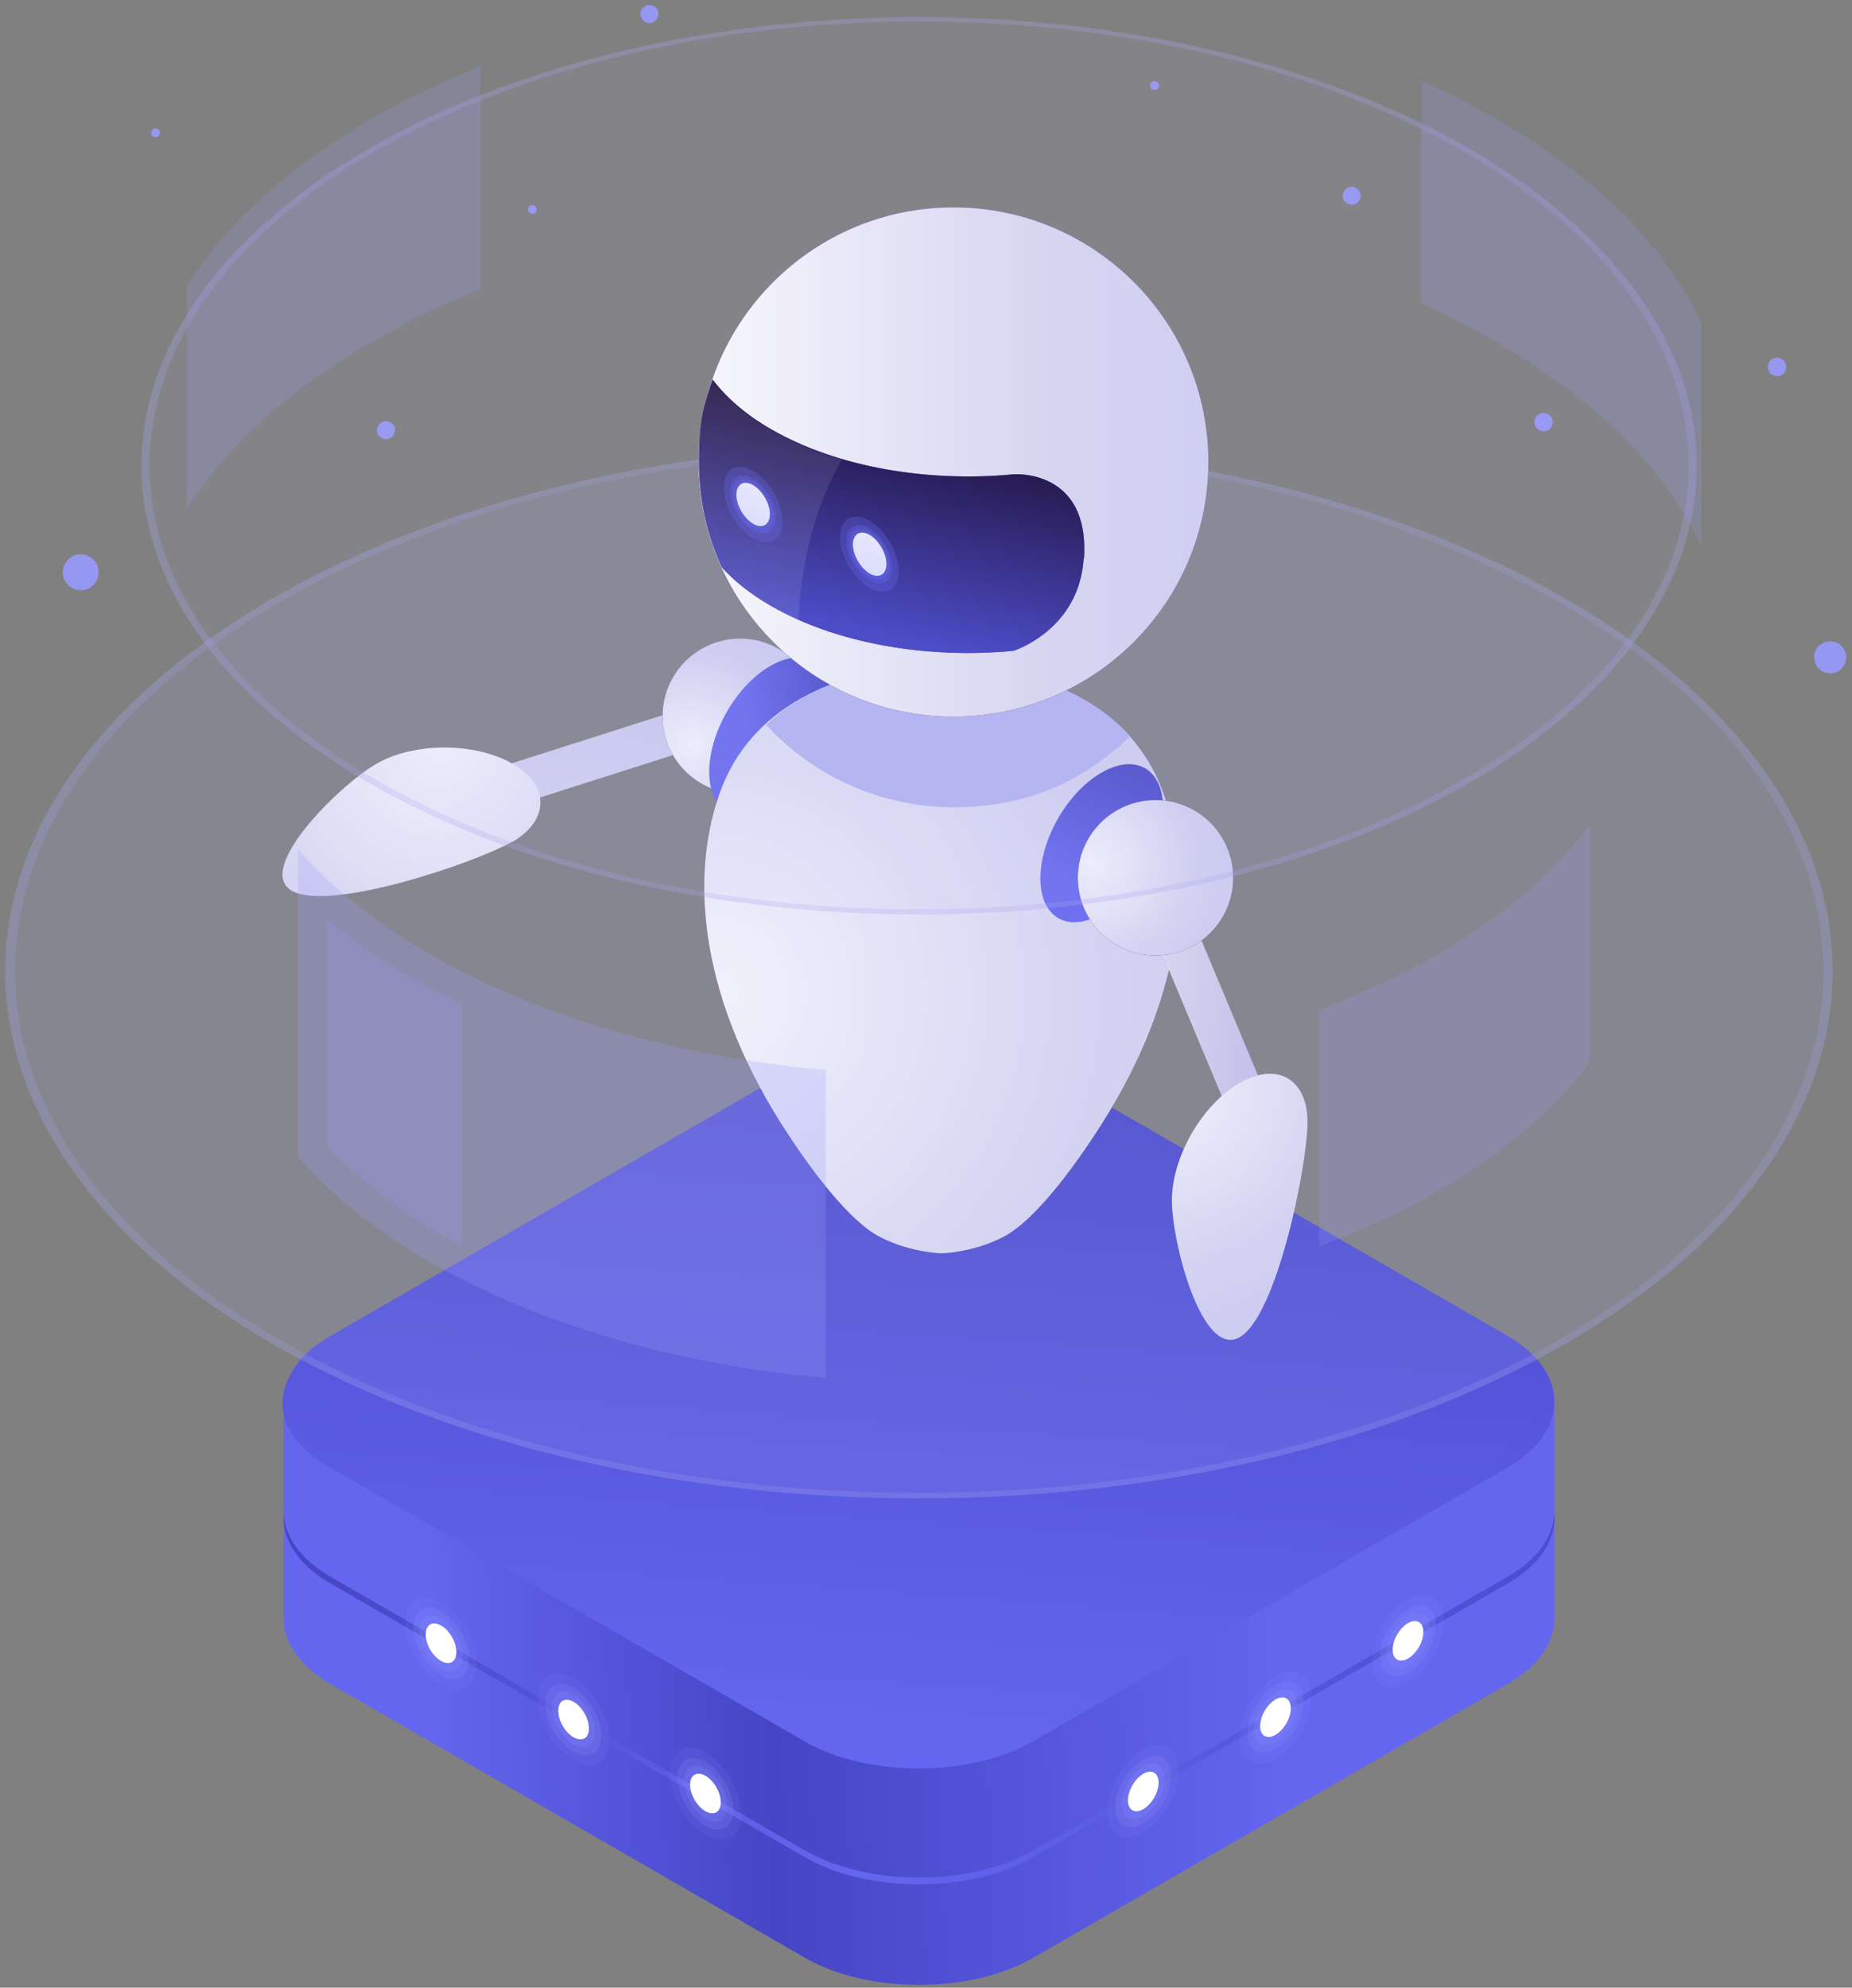 <svg width="356" height="382" viewBox="0 0 356 382" fill="none" xmlns="http://www.w3.org/2000/svg">
<rect x="0" y="0" width="356" height="382" fill="#808080" stroke="none"/>
<g clip-path="url(#clip0_6657_4640)">
<path d="M298.819 311.02C298.819 315.605 295.806 320.189 289.78 323.66L198.611 376.253C186.56 383.196 166.78 383.196 154.729 376.253L63.56 323.66C57.534 320.189 54.522 315.605 54.522 311.02V268.055C54.783 266.352 55.569 264.584 56.748 262.815C58.255 264.977 60.547 267.073 63.625 268.841L154.795 321.434C166.846 328.376 186.625 328.376 198.676 321.434L289.846 268.841C292.924 267.073 295.216 265.042 296.657 262.815C298.033 264.78 298.753 266.942 298.819 269.037V311.02Z" fill="url(#paint0_linear_6657_4640)"/>
<path d="M298.753 291.175C298.426 295.497 295.478 299.755 289.78 303.029L198.611 355.622C186.56 362.564 166.78 362.564 154.729 355.622L63.56 303.029C57.534 299.558 54.522 294.973 54.522 290.389V291.699C54.522 296.283 57.534 300.868 63.56 304.339L154.729 356.932C166.78 363.874 186.56 363.874 198.611 356.932L289.78 304.339C295.806 300.868 298.819 296.283 298.819 291.699V291.175H298.753Z" fill="url(#paint1_linear_6657_4640)"/>
<path opacity="0.1" d="M117.135 334.402C117.135 338.79 114.057 340.558 110.258 338.397C106.459 336.17 103.381 330.865 103.381 326.477C103.381 322.088 106.459 320.32 110.258 322.481C114.057 324.708 117.135 330.013 117.135 334.402Z" fill="#8D94FF"/>
<path opacity="0.2" d="M115.563 333.55C115.563 336.956 113.139 338.331 110.192 336.628C107.245 334.926 104.821 330.799 104.821 327.394C104.821 323.988 107.245 322.613 110.192 324.315C113.139 326.018 115.563 330.144 115.563 333.55Z" fill="#8D94FF"/>
<path opacity="0.2" d="M114.384 332.829C114.384 335.449 112.55 336.562 110.258 335.253C107.966 333.943 106.132 330.733 106.132 328.048C106.132 325.363 107.966 324.315 110.258 325.625C112.55 326.935 114.384 330.144 114.384 332.829Z" fill="#8D94FF"/>
<path d="M113.205 332.174C113.205 334.074 111.895 334.794 110.258 333.877C108.62 332.96 107.311 330.668 107.311 328.769C107.311 326.869 108.62 326.149 110.258 327.066C111.895 327.983 113.205 330.275 113.205 332.174Z" fill="white"/>
<path opacity="0.1" d="M142.547 348.68C142.547 353.068 139.469 354.836 135.67 352.675C131.871 350.448 128.793 345.143 128.793 340.755C128.793 336.367 131.871 334.598 135.67 336.76C139.469 338.987 142.547 344.292 142.547 348.68Z" fill="#8D94FF"/>
<path opacity="0.2" d="M140.975 347.829C140.975 351.234 138.551 352.61 135.604 350.907C132.657 349.204 130.233 345.078 130.233 341.672C130.233 338.266 132.657 336.891 135.604 338.594C138.551 340.297 140.975 344.423 140.975 347.829Z" fill="#8D94FF"/>
<path opacity="0.2" d="M139.796 347.108C139.796 349.727 137.962 350.841 135.67 349.531C133.378 348.221 131.544 345.012 131.544 342.326C131.544 339.641 133.378 338.593 135.67 339.903C137.962 341.213 139.796 344.422 139.796 347.108Z" fill="#8D94FF"/>
<path d="M138.552 346.387C138.552 348.287 137.242 349.007 135.605 348.09C133.967 347.173 132.657 344.881 132.657 342.982C132.657 341.082 133.967 340.362 135.605 341.279C137.242 342.196 138.552 344.488 138.552 346.387Z" fill="white"/>
<path opacity="0.1" d="M91.657 319.796C91.657 324.184 88.579 325.953 84.78 323.791C80.982 321.564 77.903 316.259 77.903 311.871C77.903 307.483 80.982 305.715 84.78 307.876C88.579 310.103 91.657 315.408 91.657 319.796Z" fill="#8D94FF"/>
<path opacity="0.2" d="M90.151 318.879C90.151 322.285 87.728 323.66 84.781 321.958C81.834 320.255 79.41 316.129 79.41 312.723C79.41 309.317 81.834 307.942 84.781 309.644C87.728 311.347 90.151 315.474 90.151 318.879Z" fill="#8D94FF"/>
<path opacity="0.2" d="M88.907 318.224C88.907 320.844 87.073 321.957 84.781 320.647C82.488 319.337 80.654 316.128 80.654 313.443C80.654 310.757 82.488 309.709 84.781 311.019C87.073 312.329 88.907 315.539 88.907 318.224Z" fill="#8D94FF"/>
<path d="M87.728 317.503C87.728 319.403 86.418 320.123 84.78 319.206C83.143 318.289 81.833 315.997 81.833 314.098C81.833 312.198 83.143 311.478 84.78 312.395C86.418 313.312 87.728 315.604 87.728 317.503Z" fill="white"/>
<path opacity="0.1" d="M219.766 336.301C223.564 334.074 226.643 335.908 226.643 340.296C226.643 344.685 223.564 350.055 219.766 352.216C215.967 354.443 212.889 352.609 212.889 348.221C212.889 343.833 215.967 338.462 219.766 336.301Z" fill="#8D94FF"/>
<path opacity="0.2" d="M219.766 338.135C222.713 336.432 225.137 337.807 225.137 341.213C225.137 344.619 222.713 348.745 219.766 350.448C216.819 352.151 214.396 350.775 214.396 347.37C214.396 343.964 216.819 339.838 219.766 338.135Z" fill="#8D94FF"/>
<path opacity="0.2" d="M219.766 339.445C222.058 338.135 223.892 339.183 223.892 341.868C223.892 344.488 222.058 347.763 219.766 349.073C217.474 350.383 215.64 349.335 215.64 346.65C215.64 344.03 217.474 340.755 219.766 339.445Z" fill="#8D94FF"/>
<path d="M219.766 340.886C221.403 339.969 222.713 340.69 222.713 342.589C222.713 344.488 221.403 346.715 219.766 347.698C218.128 348.614 216.818 347.894 216.818 345.995C216.818 344.095 218.128 341.868 219.766 340.886Z" fill="white"/>
<path opacity="0.1" d="M245.178 322.088C248.977 319.861 252.055 321.695 252.055 326.083C252.055 330.472 248.977 335.842 245.178 338.004C241.379 340.23 238.301 338.397 238.301 334.008C238.301 329.62 241.379 324.25 245.178 322.088Z" fill="#8D94FF"/>
<path opacity="0.2" d="M245.178 323.856C248.125 322.154 250.549 323.529 250.549 326.935C250.549 330.34 248.125 334.467 245.178 336.169C242.231 337.872 239.808 336.497 239.808 333.091C239.808 329.685 242.231 325.559 245.178 323.856Z" fill="#8D94FF"/>
<path opacity="0.2" d="M245.178 325.232C247.47 323.922 249.304 324.97 249.304 327.656C249.304 330.275 247.47 333.55 245.178 334.86C242.886 336.17 241.052 335.122 241.052 332.437C241.052 329.817 242.886 326.542 245.178 325.232Z" fill="#8D94FF"/>
<path d="M245.178 326.608C246.815 325.691 248.125 326.411 248.125 328.311C248.125 330.21 246.815 332.437 245.178 333.419C243.54 334.336 242.23 333.616 242.23 331.716C242.23 329.817 243.54 327.59 245.178 326.608Z" fill="white"/>
<path opacity="0.1" d="M270.655 307.417C274.454 305.191 277.532 307.024 277.532 311.413C277.532 315.801 274.454 321.171 270.655 323.333C266.857 325.56 263.778 323.726 263.778 319.337C263.778 314.949 266.857 309.579 270.655 307.417Z" fill="#8D94FF"/>
<path opacity="0.2" d="M270.656 309.185C273.603 307.483 276.026 308.858 276.026 312.264C276.026 315.67 273.603 319.796 270.656 321.499C267.708 323.201 265.285 321.826 265.285 318.42C265.285 315.015 267.708 310.888 270.656 309.185Z" fill="#8D94FF"/>
<path opacity="0.2" d="M270.655 310.561C272.948 309.251 274.782 310.299 274.782 312.985C274.782 315.604 272.948 318.879 270.655 320.189C268.363 321.499 266.529 320.451 266.529 317.766C266.529 315.146 268.363 311.871 270.655 310.561Z" fill="#8D94FF"/>
<path d="M270.655 311.937C272.293 311.02 273.603 311.74 273.603 313.64C273.603 315.539 272.293 317.766 270.655 318.748C269.018 319.665 267.708 318.945 267.708 317.045C267.708 315.146 269.018 312.919 270.655 311.937Z" fill="white"/>
<path d="M298.753 269.037V269.889C298.557 274.343 295.544 278.731 289.715 282.071L198.545 334.664C186.494 341.606 166.715 341.606 154.664 334.664L63.494 282.071C58.255 279.058 55.176 275.456 54.456 271.526C54.26 270.347 54.26 269.168 54.456 267.99C54.718 266.287 55.504 264.518 56.683 262.75C58.124 260.523 60.481 258.493 63.56 256.724L154.729 204.132C166.78 197.189 186.56 197.189 198.611 204.132L289.78 256.724C292.859 258.493 295.085 260.523 296.592 262.75C297.967 264.715 298.688 266.876 298.753 268.972V269.037Z" fill="url(#paint2_linear_6657_4640)"/>
<path d="M132.462 135.819L86.877 150.359L89.3 157.891L134.885 143.351L132.462 135.819Z" fill="url(#paint3_radial_6657_4640)"/>
<path d="M157.218 137.654C157.218 145.906 150.538 152.587 142.285 152.587C134.033 152.587 127.353 145.906 127.353 137.654C127.353 129.401 134.033 122.721 142.285 122.721C150.538 122.721 157.218 129.401 157.218 137.654Z" fill="url(#paint4_radial_6657_4640)"/>
<path d="M157.218 137.654C157.218 145.906 150.538 152.587 142.285 152.587C134.033 152.587 127.353 145.906 127.353 137.654C127.353 129.401 134.033 122.721 142.285 122.721C150.538 122.721 157.218 129.401 157.218 137.654Z" fill="url(#paint5_radial_6657_4640)"/>
<path d="M181.059 240.874C181.059 240.874 187.019 240.743 192.848 237.73C198.677 234.717 206.013 225.089 211.842 215.92C228.216 190.115 229.198 167.257 223.434 151.866C217.671 136.474 201.886 128.025 180.993 128.025C160.101 128.025 144.316 136.409 138.553 151.866C132.789 167.257 133.837 190.115 150.145 215.92C155.974 225.089 163.31 234.717 169.139 237.73C174.968 240.743 180.928 240.874 180.928 240.874H181.059Z" fill="url(#paint6_radial_6657_4640)"/>
<path d="M159.903 134.772C159.903 142.304 154.664 151.408 148.114 155.141C141.63 158.874 136.325 155.862 136.325 148.33C136.325 140.798 141.565 131.694 148.114 127.961C154.598 124.227 159.903 127.24 159.903 134.772Z" fill="url(#paint7_linear_6657_4640)"/>
<path d="M181.059 240.874C181.059 240.874 187.019 240.743 192.848 237.73C198.677 234.717 206.013 225.089 211.842 215.92C228.216 190.115 229.198 167.257 223.434 151.866C217.671 136.474 201.886 128.025 180.993 128.025C160.101 128.025 144.316 136.409 138.553 151.866C132.789 167.257 133.837 190.115 150.145 215.92C155.974 225.089 163.31 234.717 169.139 237.73C174.968 240.743 180.928 240.874 180.928 240.874H181.059Z" fill="url(#paint8_radial_6657_4640)"/>
<path d="M217.212 141.452C209.352 132.741 196.646 128.091 181.124 128.091C165.601 128.091 155.188 131.955 147.263 139.291C156.236 149.049 169.073 155.14 183.351 155.14C197.629 155.14 208.435 149.966 217.212 141.517V141.452Z" fill="#B8B8F1"/>
<path d="M98.469 161.756C91.265 165.882 63.298 175.314 56.094 171.187C48.889 167.061 65.198 150.884 72.402 146.758C79.607 142.632 91.265 142.632 98.469 146.758C105.674 150.884 105.674 157.63 98.469 161.822V161.756Z" fill="url(#paint9_radial_6657_4640)"/>
<path d="M223.565 155.272C223.565 162.804 218.325 171.908 211.775 175.641C205.291 179.374 199.986 176.362 199.986 168.83C199.986 161.298 205.226 152.194 211.775 148.461C218.259 144.727 223.565 147.74 223.565 155.272Z" fill="url(#paint10_linear_6657_4640)"/>
<path d="M229.067 176.23L221.731 179.309L237.712 217.492L245.048 214.414L229.067 176.23Z" fill="url(#paint11_linear_6657_4640)"/>
<path d="M251.335 215.593C251.335 223.91 245.506 252.794 238.301 256.986C231.097 261.112 225.268 238.974 225.268 230.656C225.268 222.339 231.097 212.252 238.301 208.126C245.506 204 251.335 207.34 251.335 215.658V215.593Z" fill="url(#paint12_radial_6657_4640)"/>
<path d="M237.057 168.699C237.057 176.951 230.377 183.631 222.124 183.631C213.872 183.631 207.191 176.951 207.191 168.699C207.191 160.446 213.872 153.766 222.124 153.766C230.377 153.766 237.057 160.446 237.057 168.699Z" fill="url(#paint13_radial_6657_4640)"/>
<path d="M237.057 168.699C237.057 176.951 230.377 183.631 222.124 183.631C213.872 183.631 207.191 176.951 207.191 168.699C207.191 160.446 213.872 153.766 222.124 153.766C230.377 153.766 237.057 160.446 237.057 168.699Z" fill="url(#paint14_radial_6657_4640)"/>
<path d="M232.276 88.794C232.276 115.844 210.335 137.719 183.285 137.719C156.236 137.719 134.295 115.778 134.295 88.794C134.295 61.81 156.236 39.869 183.285 39.869C210.335 39.869 232.276 61.745 232.276 88.794Z" fill="url(#paint15_radial_6657_4640)"/>
<path d="M232.276 88.794C232.276 115.844 210.335 137.719 183.285 137.719C156.236 137.719 134.295 115.778 134.295 88.794C134.295 61.81 156.236 39.869 183.285 39.869C210.335 39.869 232.276 61.745 232.276 88.794Z" fill="url(#paint16_linear_6657_4640)"/>
<path d="M208.304 107.395C207.388 121.149 194.812 125.079 194.812 125.079C178.373 126.65 160.886 123.769 148.18 116.433C144.316 114.206 141.172 111.718 138.749 109.032C135.932 102.876 134.36 95.999 134.36 88.729C134.36 81.459 135.277 77.922 136.98 72.944C139.6 76.416 143.333 79.69 148.245 82.507C160.951 89.842 178.439 92.724 194.878 91.152C194.878 91.152 209.483 90.039 208.37 107.329L208.304 107.395Z" fill="#8B3FFF"/>
<path d="M208.304 107.395C207.388 121.149 194.812 125.079 194.812 125.079C178.373 126.65 160.886 123.769 148.18 116.433C144.316 114.206 141.172 111.718 138.749 109.032C135.932 102.876 134.36 95.999 134.36 88.729C134.36 81.459 135.277 77.922 136.98 72.944C139.6 76.416 143.333 79.69 148.245 82.507C160.951 89.842 178.439 92.724 194.878 91.152C194.878 91.152 209.483 90.039 208.37 107.329L208.304 107.395Z" fill="#170835"/>
<path opacity="0.1" d="M148.18 82.572C143.268 79.756 139.535 76.481 136.915 73.01C135.212 77.987 134.295 83.293 134.295 88.794C134.295 94.296 135.867 102.876 138.683 109.098C141.106 111.783 144.25 114.272 148.114 116.499C149.817 117.481 151.651 118.398 153.485 119.184C153.878 111.128 155.581 98.815 161.868 88.336C156.891 86.895 152.241 84.995 148.114 82.572H148.18Z" fill="white"/>
<path opacity="0.3" d="M172.741 109.752C172.741 113.355 170.252 114.796 167.108 112.962C164.03 111.193 161.476 106.805 161.476 103.268C161.476 99.732 163.964 98.225 167.108 100.059C170.186 101.827 172.741 106.15 172.741 109.752Z" fill="#6466F0"/>
<path opacity="0.3" d="M171.496 109.032C171.496 111.783 169.531 112.962 167.108 111.521C164.685 110.145 162.72 106.74 162.72 103.989C162.72 101.238 164.685 100.059 167.108 101.5C169.531 102.875 171.496 106.281 171.496 109.032Z" fill="#6466F0"/>
<path opacity="0.3" d="M170.972 108.705C170.972 111.128 169.27 112.111 167.174 110.866C165.078 109.687 163.375 106.74 163.375 104.317C163.375 101.893 165.078 100.911 167.174 102.155C169.27 103.334 170.972 106.282 170.972 108.705Z" fill="#6466F0"/>
<path d="M167.173 102.81C165.405 101.763 163.964 102.614 163.964 104.644C163.964 106.675 165.405 109.163 167.173 110.211C168.942 111.259 170.382 110.408 170.382 108.378C170.382 106.347 168.942 103.858 167.173 102.81Z" fill="url(#paint17_linear_6657_4640)"/>
<path opacity="0.3" d="M150.407 100.19C150.407 103.792 147.918 105.233 144.774 103.399C141.696 101.631 139.142 97.308 139.142 93.706C139.142 90.104 141.63 88.663 144.774 90.497C147.852 92.265 150.407 96.653 150.407 100.19Z" fill="#6466F0"/>
<path opacity="0.3" d="M149.162 99.47C149.162 102.221 147.197 103.4 144.774 101.959C142.351 100.583 140.386 97.178 140.386 94.427C140.386 91.676 142.351 90.563 144.774 91.938C147.197 93.314 149.162 96.719 149.162 99.47Z" fill="#6466F0"/>
<path opacity="0.3" d="M148.573 99.142C148.573 101.566 146.87 102.548 144.774 101.304C142.678 100.125 140.976 97.177 140.976 94.754C140.976 92.331 142.678 91.348 144.774 92.593C146.87 93.772 148.573 96.719 148.573 99.142Z" fill="#6466F0"/>
<path d="M144.774 93.248C143.005 92.2 141.564 93.051 141.564 95.082C141.564 97.112 143.005 99.601 144.774 100.649C146.542 101.697 147.983 100.845 147.983 98.815C147.983 96.785 146.542 94.296 144.774 93.248Z" fill="url(#paint18_linear_6657_4640)"/>
<g opacity="0.3">
<path opacity="0.5" d="M300.85 114.993C369.423 154.552 369.423 218.671 300.85 258.296C232.276 297.855 121.065 297.855 52.426 258.296C-16.147 218.737 -16.147 154.552 52.426 114.993C121 75.433 232.211 75.433 300.85 114.993Z" fill="#A9A7F2"/>
</g>
<path opacity="0.2" d="M300.85 114.993C232.276 75.433 121.065 75.433 52.426 114.993C-16.147 154.552 -16.147 218.671 52.426 258.296C121 297.855 232.211 297.855 300.85 258.296C369.423 218.737 369.423 154.552 300.85 114.993ZM299.605 257.51C231.752 296.676 121.655 296.676 53.802 257.51C-14.051 218.344 -14.051 154.879 53.802 115.713C121.655 76.547 231.752 76.547 299.605 115.713C367.458 154.879 367.458 218.344 299.605 257.51Z" fill="#A9A7F2"/>
<path d="M232.276 88.794C232.276 115.844 210.335 137.719 183.285 137.719C156.236 137.719 134.295 115.778 134.295 88.794C134.295 61.81 156.236 39.869 183.285 39.869C210.335 39.869 232.276 61.745 232.276 88.794Z" fill="url(#paint19_radial_6657_4640)"/>
<path d="M232.276 88.794C232.276 115.844 210.335 137.719 183.285 137.719C156.236 137.719 134.295 115.778 134.295 88.794C134.295 61.81 156.236 39.869 183.285 39.869C210.335 39.869 232.276 61.745 232.276 88.794Z" fill="url(#paint20_linear_6657_4640)"/>
<path d="M208.304 107.395C207.388 121.149 194.812 125.079 194.812 125.079C178.373 126.65 160.886 123.769 148.18 116.433C144.316 114.206 141.172 111.718 138.749 109.032C135.932 102.876 134.36 95.999 134.36 88.729C134.36 81.459 135.277 77.922 136.98 72.944C139.6 76.416 143.333 79.69 148.245 82.507C160.951 89.842 178.439 92.724 194.878 91.152C194.878 91.152 209.483 90.039 208.37 107.329L208.304 107.395Z" fill="#8B3FFF"/>
<path d="M208.304 107.395C207.388 121.149 194.812 125.079 194.812 125.079C178.373 126.65 160.886 123.769 148.18 116.433C144.316 114.206 141.172 111.718 138.749 109.032C135.932 102.876 134.36 95.999 134.36 88.729C134.36 81.459 135.277 77.922 136.98 72.944C139.6 76.416 143.333 79.69 148.245 82.507C160.951 89.842 178.439 92.724 194.878 91.152C194.878 91.152 209.483 90.039 208.37 107.329L208.304 107.395Z" fill="url(#paint21_linear_6657_4640)"/>
<path opacity="0.1" d="M148.18 82.572C143.268 79.756 139.535 76.481 136.915 73.01C135.212 77.987 134.295 83.293 134.295 88.794C134.295 94.296 135.867 102.876 138.683 109.098C141.106 111.783 144.25 114.272 148.114 116.499C149.817 117.481 151.651 118.398 153.485 119.184C153.878 111.128 155.581 98.815 161.868 88.336C156.891 86.895 152.241 84.995 148.114 82.572H148.18Z" fill="white"/>
<path opacity="0.3" d="M172.741 109.753C172.741 113.356 170.252 114.796 167.108 112.963C164.03 111.194 161.476 106.806 161.476 103.269C161.476 99.733 163.964 98.226 167.108 100.06C170.186 101.828 172.741 106.151 172.741 109.753Z" fill="#6466F0"/>
<path opacity="0.3" d="M171.496 109.032C171.496 111.783 169.531 112.962 167.108 111.521C164.685 110.145 162.72 106.74 162.72 103.989C162.72 101.238 164.685 100.059 167.108 101.5C169.531 102.875 171.496 106.281 171.496 109.032Z" fill="#6466F0"/>
<path opacity="0.3" d="M170.972 108.705C170.972 111.128 169.27 112.111 167.174 110.866C165.078 109.687 163.375 106.74 163.375 104.317C163.375 101.893 165.078 100.911 167.174 102.155C169.27 103.334 170.972 106.282 170.972 108.705Z" fill="#6466F0"/>
<path d="M167.173 102.81C165.405 101.763 163.964 102.614 163.964 104.644C163.964 106.675 165.405 109.163 167.173 110.211C168.942 111.259 170.382 110.408 170.382 108.378C170.382 106.347 168.942 103.858 167.173 102.81Z" fill="url(#paint22_linear_6657_4640)"/>
<path opacity="0.3" d="M150.407 100.19C150.407 103.792 147.918 105.233 144.774 103.399C141.696 101.631 139.142 97.308 139.142 93.706C139.142 90.104 141.63 88.663 144.774 90.497C147.852 92.265 150.407 96.653 150.407 100.19Z" fill="#6466F0"/>
<path opacity="0.3" d="M149.162 99.47C149.162 102.221 147.197 103.4 144.774 101.959C142.351 100.583 140.386 97.178 140.386 94.427C140.386 91.676 142.351 90.563 144.774 91.938C147.197 93.314 149.162 96.719 149.162 99.47Z" fill="#6466F0"/>
<path opacity="0.3" d="M148.573 99.142C148.573 101.566 146.87 102.548 144.774 101.304C142.678 100.125 140.976 97.177 140.976 94.754C140.976 92.331 142.678 91.348 144.774 92.593C146.87 93.772 148.573 96.719 148.573 99.142Z" fill="#6466F0"/>
<path d="M144.775 93.248C143.006 92.2 141.565 93.051 141.565 95.082C141.565 97.112 143.006 99.601 144.775 100.649C146.543 101.697 147.984 100.845 147.984 98.815C147.984 96.785 146.543 94.296 144.775 93.248Z" fill="url(#paint23_linear_6657_4640)"/>
<path opacity="0.7" d="M167.173 102.81C165.405 101.763 163.964 102.614 163.964 104.644C163.964 106.675 165.405 109.163 167.173 110.211C168.942 111.259 170.382 110.408 170.382 108.378C170.382 106.347 168.942 103.858 167.173 102.81Z" fill="white"/>
<path opacity="0.7" d="M144.775 93.248C143.006 92.2 141.565 93.051 141.565 95.082C141.565 97.112 143.006 99.601 144.775 100.649C146.543 101.697 147.984 100.845 147.984 98.815C147.984 96.785 146.543 94.296 144.775 93.248Z" fill="white"/>
<path d="M354.883 126.323C354.883 128.026 353.508 129.402 351.805 129.402C350.102 129.402 348.727 128.026 348.727 126.323C348.727 124.621 350.102 123.245 351.805 123.245C353.508 123.245 354.883 124.621 354.883 126.323Z" fill="#9697F1"/>
<path d="M298.492 81.132C298.492 82.114 297.706 82.9 296.723 82.9C295.741 82.9 294.955 82.114 294.955 81.132C294.955 80.149 295.741 79.363 296.723 79.363C297.706 79.363 298.492 80.149 298.492 81.132Z" fill="#9697F1"/>
<path d="M343.356 70.521C343.356 71.504 342.57 72.29 341.588 72.29C340.605 72.29 339.819 71.504 339.819 70.521C339.819 69.539 340.605 68.753 341.588 68.753C342.57 68.753 343.356 69.539 343.356 70.521Z" fill="#9697F1"/>
<path d="M18.958 109.688C19.089 111.587 17.713 113.29 15.814 113.421C13.915 113.552 12.212 112.176 12.081 110.277C11.95 108.378 13.325 106.675 15.225 106.544C17.124 106.413 18.827 107.788 18.958 109.688Z" fill="#9697F1"/>
<path d="M261.553 37.446C261.618 38.429 260.898 39.28 259.981 39.346C258.998 39.411 258.147 38.691 258.081 37.774C258.016 36.791 258.736 36.005 259.653 35.874C260.636 35.809 261.422 36.529 261.553 37.446Z" fill="#9697F1"/>
<path d="M30.747 25.461C30.747 25.919 30.419 26.378 29.961 26.378C29.502 26.378 29.044 26.05 29.044 25.592C29.044 25.133 29.371 24.675 29.83 24.675C30.288 24.675 30.747 25.002 30.747 25.461Z" fill="#9697F1"/>
<path d="M103.184 40.197C103.184 40.656 102.857 41.114 102.398 41.114C101.94 41.114 101.481 40.786 101.481 40.328C101.481 39.87 101.809 39.411 102.267 39.411C102.726 39.411 103.184 39.739 103.184 40.197Z" fill="#9697F1"/>
<path d="M126.566 2.537C126.632 3.519 125.911 4.305 124.994 4.436C124.012 4.502 123.226 3.781 123.095 2.864C123.029 1.882 123.75 1.096 124.667 0.965C125.649 0.9 126.501 1.62 126.566 2.537Z" fill="#9697F1"/>
<path d="M75.938 82.507C76.004 83.489 75.283 84.341 74.366 84.406C73.384 84.472 72.532 83.751 72.467 82.834C72.401 81.852 73.122 81 74.039 80.935C75.021 80.869 75.873 81.59 75.938 82.507Z" fill="#9697F1"/>
<path d="M222.779 16.422C222.779 16.88 222.386 17.273 221.928 17.273C221.469 17.273 221.076 16.88 221.076 16.422C221.076 15.963 221.469 15.57 221.928 15.57C222.386 15.57 222.779 15.963 222.779 16.422Z" fill="#9697F1"/>
<g opacity="0.3">
<g opacity="0.5">
<path d="M282.38 28.538C340.736 62.203 340.736 116.826 282.38 150.491C224.024 184.155 129.383 184.155 70.962 150.491C12.605 116.826 12.605 62.203 70.962 28.538C129.318 -5.126 223.958 -5.126 282.38 28.538Z" fill="#A9A7F2" fill-opacity="0.5"/>
</g>
<path d="M282.38 28.538C224.024 -5.126 129.383 -5.126 70.962 28.538C12.605 62.203 12.605 116.826 70.962 150.491C129.318 184.155 223.958 184.155 282.38 150.491C340.736 116.826 340.736 62.203 282.38 28.538ZM281.267 149.77C223.5 183.107 129.842 183.107 72.075 149.77C14.308 116.433 14.308 62.4 72.075 29.128C129.842 -4.209 223.5 -4.209 281.267 29.128C339.033 62.465 339.033 116.499 281.267 149.77Z" fill="#A9A7F2"/>
</g>
<path opacity="0.5" d="M158.726 205.703V264.779C130.89 262.356 104.103 254.89 82.62 242.511C72.075 236.42 63.627 229.608 57.273 222.338V163.196C63.627 170.466 72.141 177.278 82.62 183.369C104.103 195.747 130.89 203.148 158.726 205.637V205.703Z" fill="#9E9EFD" fill-opacity="0.5"/>
<path opacity="0.4" d="M305.631 158.547V204.001C298.951 213.039 289.192 221.553 276.42 228.889C269.347 232.949 261.684 236.552 253.562 239.499V194.045C261.618 191.033 269.281 187.496 276.42 183.435C289.192 176.034 298.951 167.585 305.631 158.547Z" fill="#9E9EFD" fill-opacity="0.5"/>
<path opacity="0.4" d="M88.71 192.997C85.632 191.491 82.685 189.919 79.803 188.281C73.516 184.614 67.817 180.684 62.84 176.492V220.243C68.8 226.662 76.397 232.491 85.436 237.73C86.549 238.385 87.597 238.975 88.776 239.564V192.997H88.71Z" fill="#9E9EFD" fill-opacity="0.5"/>
<path opacity="0.4" d="M92.379 12.819V55.588C84.978 58.535 77.97 61.941 71.42 65.74C55.112 75.105 43.323 86.109 35.922 97.767V54.933C43.323 43.209 55.178 32.272 71.42 22.84C77.97 19.041 85.043 15.701 92.379 12.688V12.819Z" fill="#9E9EFD" fill-opacity="0.5"/>
<path opacity="0.4" d="M327.048 62.007V104.84C320.302 90.497 307.137 77.005 287.685 65.74C283.035 63.054 278.254 60.631 273.211 58.339V15.505C278.254 17.797 283.101 20.221 287.685 22.906C307.203 34.171 320.302 47.663 327.048 62.007Z" fill="#9E9EFD" fill-opacity="0.5"/>
</g>
<defs>
<linearGradient id="paint0_linear_6657_4640" x1="81.636" y1="323.333" x2="247.667" y2="317.831" gradientUnits="userSpaceOnUse">
<stop stop-color="#6466F0"/>
<stop offset="0.4" stop-color="#4545C5"/>
<stop offset="1" stop-color="#6466F0"/>
</linearGradient>
<linearGradient id="paint1_linear_6657_4640" x1="56.945" y1="317.111" x2="332.418" y2="331.716" gradientUnits="userSpaceOnUse">
<stop stop-color="#4545C5"/>
<stop offset="0.4" stop-color="#6466F0"/>
<stop offset="1" stop-color="#4545C5"/>
</linearGradient>
<linearGradient id="paint2_linear_6657_4640" x1="171.889" y1="334.926" x2="182.499" y2="186.448" gradientUnits="userSpaceOnUse">
<stop stop-color="#6466F0"/>
<stop offset="1" stop-color="#4545C5"/>
</linearGradient>
<radialGradient id="paint3_radial_6657_4640" cx="0" cy="0" r="1" gradientUnits="userSpaceOnUse" gradientTransform="translate(104.43 192.735) scale(75.451 75.45)">
<stop stop-color="white"/>
<stop offset="0.5" stop-color="#DAD9F1"/>
<stop offset="1" stop-color="#C9C9F1"/>
</radialGradient>
<radialGradient id="paint4_radial_6657_4640" cx="0" cy="0" r="1" gradientUnits="userSpaceOnUse" gradientTransform="translate(135.88 104.539) scale(31.359 31.359)">
<stop stop-color="#9049FF"/>
<stop offset="1" stop-color="#372468"/>
</radialGradient>
<radialGradient id="paint5_radial_6657_4640" cx="0" cy="0" r="1" gradientUnits="userSpaceOnUse" gradientTransform="translate(132.854 143.024) scale(34.057 34.057)">
<stop stop-color="white"/>
<stop offset="0.5" stop-color="#DAD9F1"/>
<stop offset="1" stop-color="#C9C9F1"/>
</radialGradient>
<radialGradient id="paint6_radial_6657_4640" cx="0" cy="0" r="1" gradientUnits="userSpaceOnUse" gradientTransform="translate(171.916 135.001) scale(91.326 91.235)">
<stop stop-color="#9049FF"/>
<stop offset="1" stop-color="#372468"/>
</radialGradient>
<linearGradient id="paint7_linear_6657_4640" x1="143.857" y1="142.304" x2="161.213" y2="139.226" gradientUnits="userSpaceOnUse">
<stop stop-color="#6466F0"/>
<stop offset="1" stop-color="#4545C5"/>
</linearGradient>
<radialGradient id="paint8_radial_6657_4640" cx="0" cy="0" r="1" gradientUnits="userSpaceOnUse" gradientTransform="translate(137.243 191.163) scale(154.438 154.438)">
<stop stop-color="white"/>
<stop offset="0.5" stop-color="#DAD9F1"/>
<stop offset="1" stop-color="#C9C9F1"/>
</radialGradient>
<radialGradient id="paint9_radial_6657_4640" cx="0" cy="0" r="1" gradientUnits="userSpaceOnUse" gradientTransform="translate(84.584 143.221) scale(88.026 88.026)">
<stop stop-color="white"/>
<stop offset="0.5" stop-color="#DAD9F1"/>
<stop offset="1" stop-color="#C9C9F1"/>
</radialGradient>
<linearGradient id="paint10_linear_6657_4640" x1="207.977" y1="170.401" x2="218.259" y2="147.609" gradientUnits="userSpaceOnUse">
<stop stop-color="#6466F0"/>
<stop offset="1" stop-color="#4545C5"/>
</linearGradient>
<linearGradient id="paint11_linear_6657_4640" x1="218.064" y1="195.355" x2="294.562" y2="202.625" gradientUnits="userSpaceOnUse">
<stop stop-color="#E4E2EE"/>
<stop offset="0.5" stop-color="#B8B4E7"/>
<stop offset="1" stop-color="#8E9CDF"/>
</linearGradient>
<radialGradient id="paint12_radial_6657_4640" cx="0" cy="0" r="1" gradientUnits="userSpaceOnUse" gradientTransform="translate(222.517 208.257) scale(72.438 72.438)">
<stop stop-color="white"/>
<stop offset="0.5" stop-color="#DAD9F1"/>
<stop offset="1" stop-color="#C9C9F1"/>
</radialGradient>
<radialGradient id="paint13_radial_6657_4640" cx="0" cy="0" r="1" gradientUnits="userSpaceOnUse" gradientTransform="translate(214.396 136.043) scale(31.359 31.359)">
<stop stop-color="#9049FF"/>
<stop offset="1" stop-color="#372468"/>
</radialGradient>
<radialGradient id="paint14_radial_6657_4640" cx="0" cy="0" r="1" gradientUnits="userSpaceOnUse" gradientTransform="translate(209.877 165.817) scale(38.577 38.577)">
<stop stop-color="white"/>
<stop offset="0.5" stop-color="#DAD9F1"/>
<stop offset="1" stop-color="#C9C9F1"/>
</radialGradient>
<radialGradient id="paint15_radial_6657_4640" cx="0" cy="0" r="1" gradientUnits="userSpaceOnUse" gradientTransform="translate(166.787 43.458) scale(102.972 102.88)">
<stop stop-color="#9049FF"/>
<stop offset="1" stop-color="#372468"/>
</radialGradient>
<linearGradient id="paint16_linear_6657_4640" x1="142.547" y1="132.021" x2="233.258" y2="35.808" gradientUnits="userSpaceOnUse">
<stop stop-color="white"/>
<stop offset="0.5" stop-color="#DAD9F1"/>
<stop offset="1" stop-color="#C9C9F1"/>
</linearGradient>
<linearGradient id="paint17_linear_6657_4640" x1="164.029" y1="117.743" x2="168.09" y2="103.269" gradientUnits="userSpaceOnUse">
<stop stop-color="#6466F0"/>
<stop offset="1" stop-color="#C5C9FF"/>
</linearGradient>
<linearGradient id="paint18_linear_6657_4640" x1="144.512" y1="106.543" x2="144.774" y2="96.785" gradientUnits="userSpaceOnUse">
<stop stop-color="#6466F0"/>
<stop offset="1" stop-color="#C5C9FF"/>
</linearGradient>
<radialGradient id="paint19_radial_6657_4640" cx="0" cy="0" r="1" gradientUnits="userSpaceOnUse" gradientTransform="translate(166.787 43.458) scale(102.972 102.88)">
<stop stop-color="#9049FF"/>
<stop offset="1" stop-color="#372468"/>
</radialGradient>
<linearGradient id="paint20_linear_6657_4640" x1="130.562" y1="88.794" x2="268.036" y2="88.794" gradientUnits="userSpaceOnUse">
<stop stop-color="white"/>
<stop offset="0.5" stop-color="#DAD9F1"/>
<stop offset="1" stop-color="#C9C9F1"/>
</linearGradient>
<linearGradient id="paint21_linear_6657_4640" x1="174.247" y1="82.245" x2="165.864" y2="121.476" gradientUnits="userSpaceOnUse">
<stop stop-color="#170835"/>
<stop offset="1" stop-color="#4545C5"/>
</linearGradient>
<linearGradient id="paint22_linear_6657_4640" x1="161.803" y1="120.036" x2="169.596" y2="100.387" gradientUnits="userSpaceOnUse">
<stop stop-color="#6466F0"/>
<stop offset="1" stop-color="#C5C9FF"/>
</linearGradient>
<linearGradient id="paint23_linear_6657_4640" x1="139.208" y1="110.997" x2="147.002" y2="91.349" gradientUnits="userSpaceOnUse">
<stop stop-color="#6466F0"/>
<stop offset="1" stop-color="#C5C9FF"/>
</linearGradient>
<clipPath id="clip0_6657_4640">
<rect width="354.984" height="381.182" fill="white" transform="translate(0.488 0.507)"/>
</clipPath>
</defs>
</svg>
